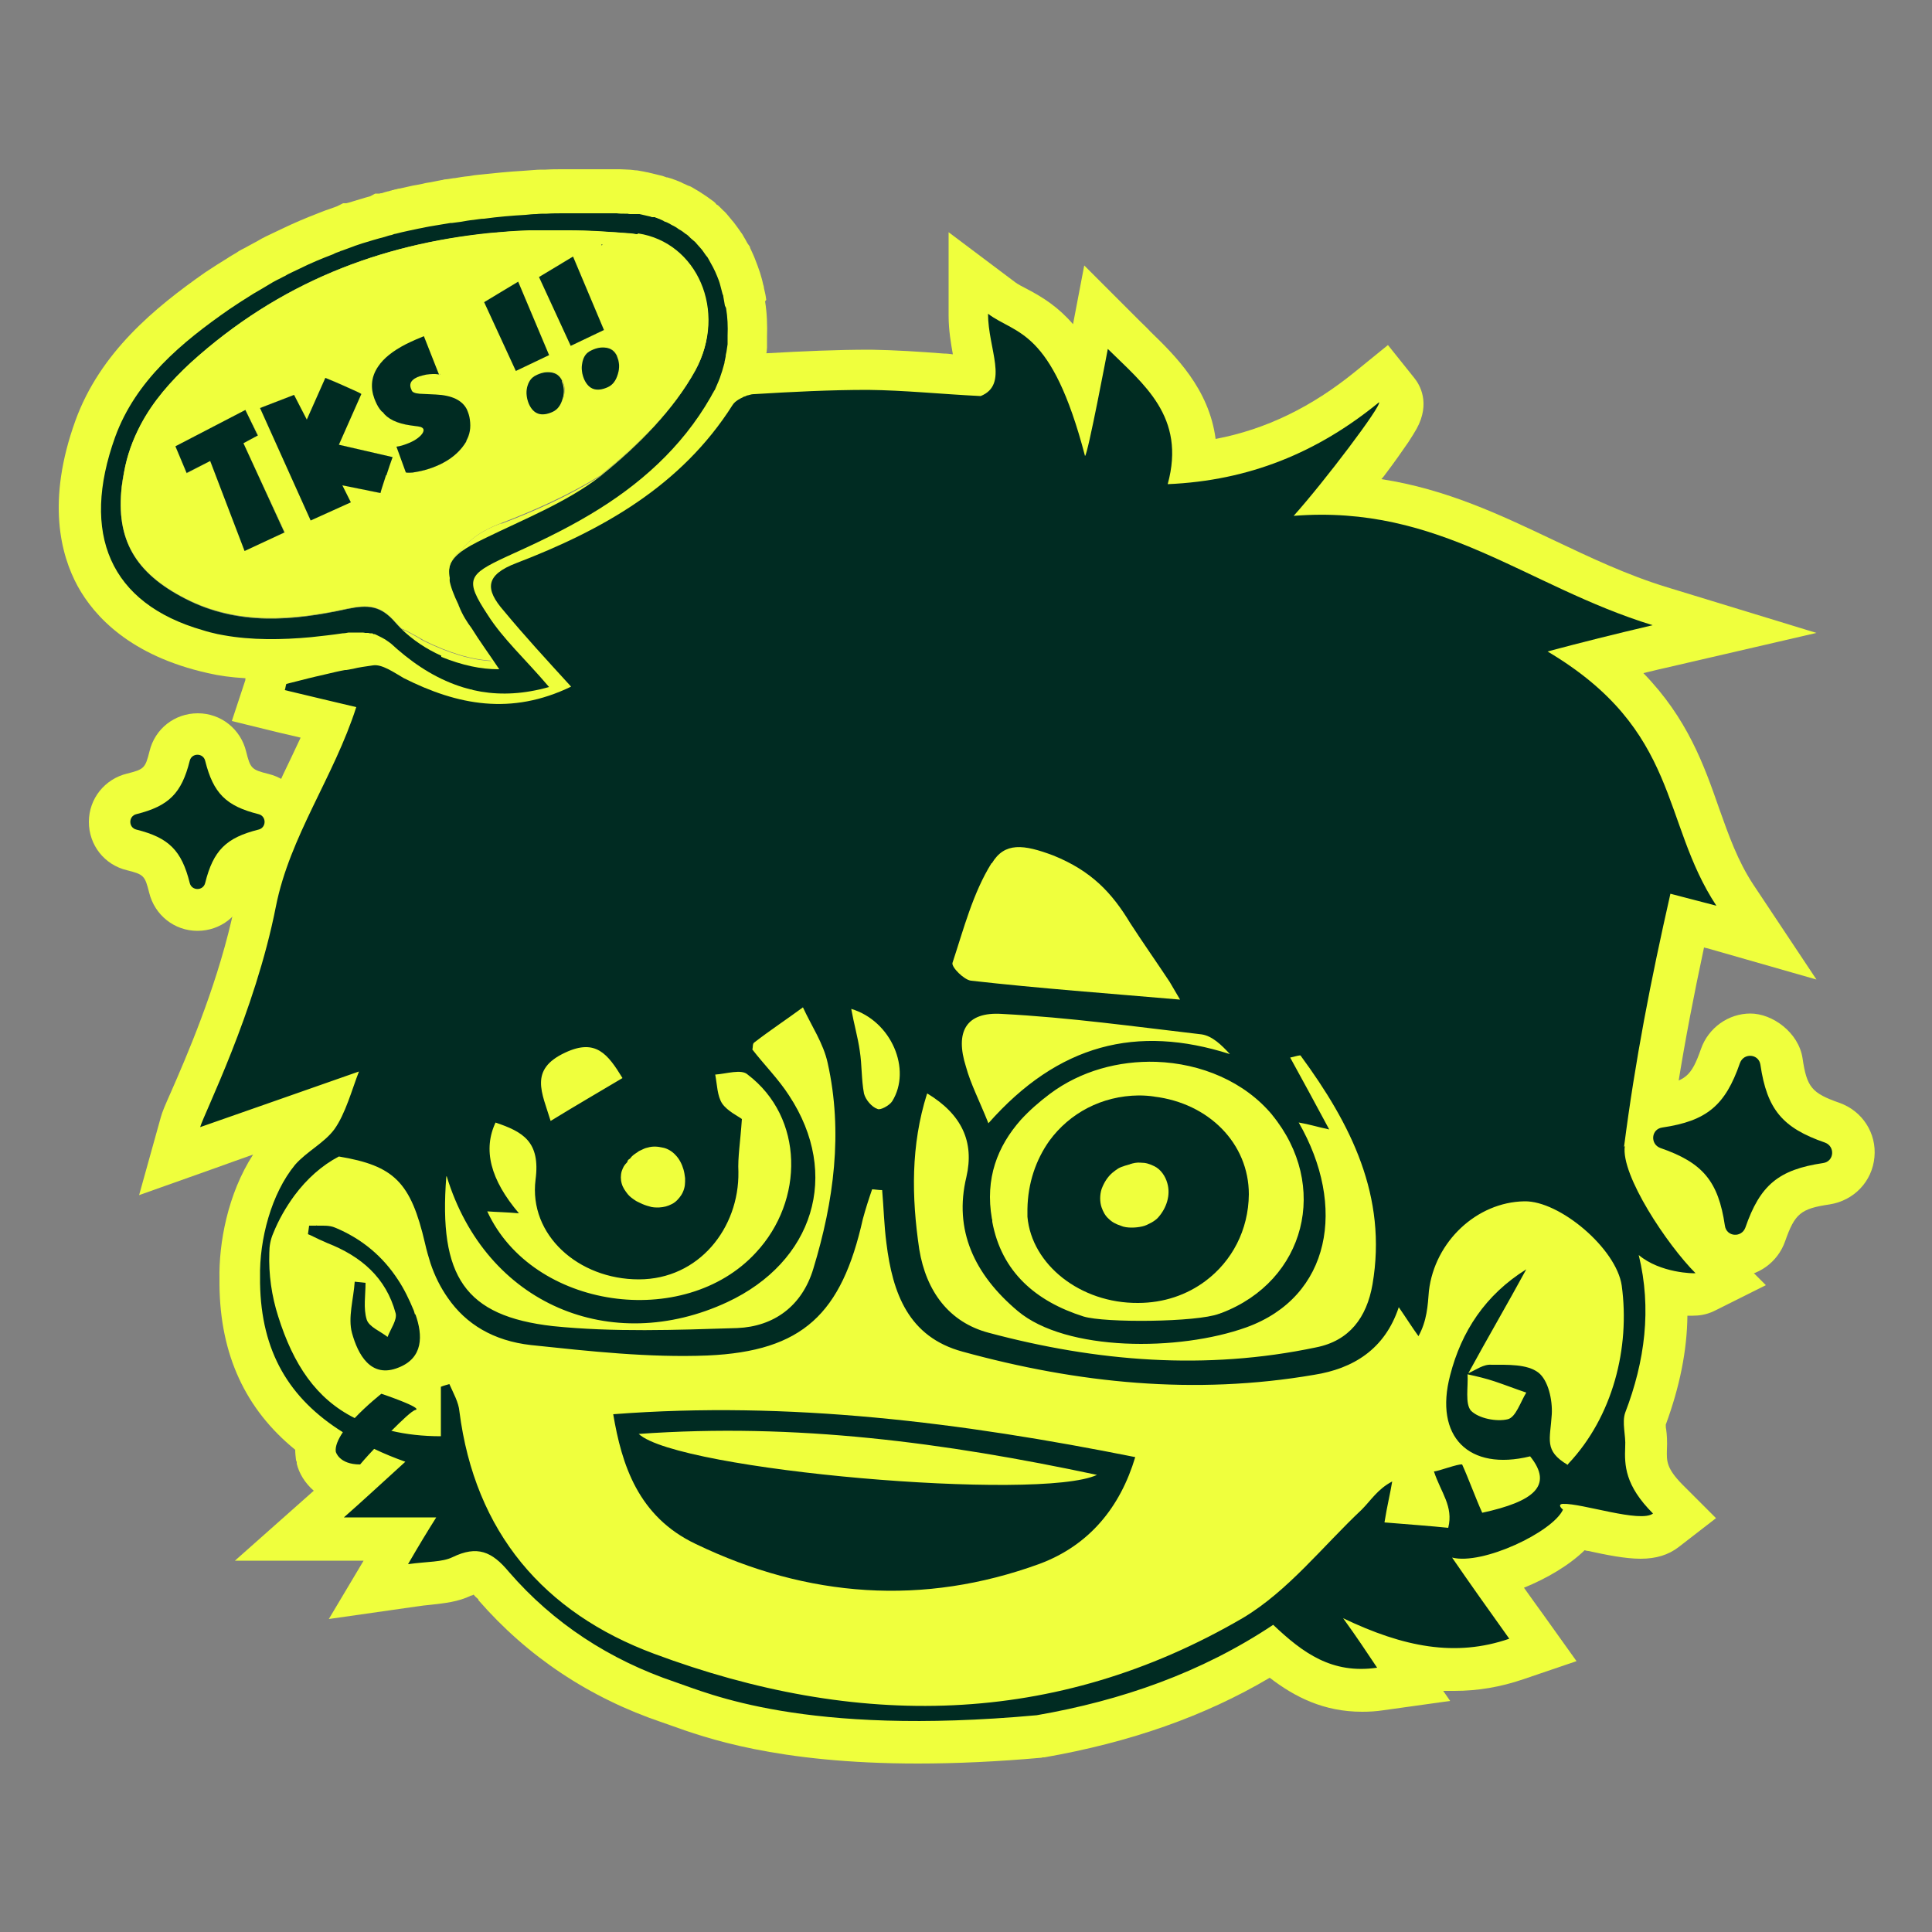 <?xml version="1.0" encoding="UTF-8"?>
<svg id="Layer_1" data-name="Layer 1" xmlns="http://www.w3.org/2000/svg" version="1.1" viewBox="0 0 500 500">
  <rect x="0" y="0" width="500" height="500" fill="#808080" stroke="none"/>
  <defs>
    <style>
      .cls-1 {
        fill: #002b22;
      }

      .cls-1, .cls-2 {
        stroke-width: 0px;
      }

      .cls-2 {
        fill: #efff3d;
      }
    </style>
  </defs>
  <path class="cls-2" d="M431.2,297.6c0,0,0,.2,0,.3.5,4.2,8.5,17.4,15.2,24.1l7.5,7.5,3.1,3.1-13.4,6.7c-2.1,1-4,1.2-5.5,1.2s-.7,0-1.4,0c-.1,9.1-2,18.4-5.6,28.2,0,.4,0,.8.1,1.2.2,1.4.3,3.2.2,5.2-.1,3.1-.1,4.9,4,9.1l8.7,8.7-9.7,7.5c-2.6,2-5.8,3-9.8,3s-8.9-1-13.5-2c-.3,0-.7-.1-1-.2-4,3.9-9.8,7.3-15.7,9.7.9,1.3,5.1,7.1,5.1,7.1l8.5,11.9-13.8,4.7c-5.9,2-11.7,3-17.8,3s-2,0-2.9,0l1.8,2.6-17.2,2.4c-1.9.3-3.8.4-5.6.4-9.9,0-17.4-3.8-23.9-8.8-16.9,10-36.1,16.7-58.3,20.6h-.4c0,0-.4.1-.4.1-11.2,1-22,1.5-32,1.5h0c-36.5,0-55.1-6.7-64-9.9-.8-.3-1.4-.5-2-.7-19-6.4-35-17.1-47.7-31.7v-.2c-.6-.5-1-.9-1.2-1.2-.1,0-.3.1-.4.2h-.2c-3.5,1.7-7,2-10.4,2.4-1.3.1-2.7.3-4.1.5l-22.4,3.2,9-15.1h-33.3l20.4-18.1c-2.3-2-3.8-4.5-4.4-7v-.5c-.1,0-.2-.5-.2-.5-.1-.9-.2-1.7-.2-2.6-12.9-10.5-19.4-24.6-19.6-42.6v-1.5c-.2-9.3,2.1-22.1,8.7-32.3-3.2,1.1-6.4,2.3-9.8,3.5l-19.7,7,5.6-20.1c.4-1.5,1.1-3.1,2.7-6.7,3.8-8.7,11.3-25.9,15.6-44.3.4-1.8.8-3.6,1.2-5.4,1.2-6.2,3.2-12,5.5-17.6.5-1.3,1.1-2.6,1.6-3.8,1.5-3.4,3.1-6.6,4.6-9.9.1-.3.3-.6.4-.9,1.6-3.3,3.1-6.5,4.6-9.7-2.2-.5-4.3-1-6.4-1.5l-11.4-2.8,3.5-10.6c0-.1,0-.2,0-.3,0-.5.2-1.1.5-1.8l1.9-5.7,5.8-1.4c1.1-.3,2.2-.6,3.4-.8,1.4-.4,2.8-.7,4.2-1,.4-.1.9-.2,1.3-.3,0,0,.2,0,.2,0,.4,0,.8-.2,1.2-.3,1.8-.4,3.6-.8,5.2-1.2.2,0,.4,0,.6-.1l1.6-.3c.9-.2,1.8-.3,2.6-.5,1.1-.2,2.1-.4,3.1-.5.7-.1,1.4-.1,2.1-.1,2.5,0,4.8.6,6.8,1.5,1.9.8,3.5,1.8,5,2.6.3.2.6.3.8.5,6.7,3.3,12.4,5,17.8,5.3-1.8-2-3.5-4.1-5.2-6.1-1.8-2.1-6.8-7.9-5.8-15.3,0-.6.2-1.1.3-1.7.5-2.1,1.5-3.9,2.7-5.5,3.3-4.4,8.5-6.3,10.5-7.1,8.3-3.2,17.1-7.1,25.4-12.2,9.6-6,18.5-13.7,25.3-24.4l.2-.3.2-.2c.3-.4.6-.9,1.1-1.4.4-.4.8-.8,1.2-1.2h.1c1.1-1,2.3-1.8,3.7-2.5,0,0,0,0,.1,0,.2,0,.4-.2.6-.3.6-.3,1.2-.5,1.6-.6h.2c.4-.2.9-.4,1.5-.5l1.4-.4h.2c.7-.1,1.4-.2,2.1-.3h.2c1.2,0,2.5-.2,3.7-.2,8.7-.5,17.6-.9,26.3-.9h.2c6.3.1,12.4.5,18.9,1,.8,0,1.6.1,2.3.2-.5-2.8-1.1-6.3-1.1-9.9v-21.7l17.3,13c.7.5,1.8,1.1,3,1.7,4.2,2.2,8.1,4.7,11.9,9.1l2.9-15.2,14.5,14.5c.9.9,1.8,1.7,2.6,2.6,6.4,6.2,15.2,14.8,16.9,27.8,13.1-2.5,24.9-8.3,36.1-17.4l8.5-6.9,6.8,8.5c1.4,1.7,4.3,6.5.6,13.2-.5.9-1.2,2-2.1,3.4-1.5,2.2-3.6,5.2-6.1,8.5-.3.4-.6.8-.9,1.1,16.9,2.6,30.9,9.3,44.6,15.8,9.3,4.4,18.9,9,29.4,12.2l38.6,11.8-39.3,9.1c-1.9.4-3.7.9-5.5,1.3,11.4,11.7,15.7,23.8,19.6,35,2.5,7,4.8,13.6,8.9,19.8l16.3,24.5-28.3-8.1c-.2,0-.5-.1-.8-.2-2.7,12.6-4.9,24.1-6.7,35.3-.6,3.9-1.2,7.7-1.8,11.6-.3,2.1-.6,4.1-.8,6.2Z"/>
  <polygon class="cls-2" points="73.6 137.8 63.3 142.6 54.4 119.3 48.3 122.4 45.4 115.5 63.5 106.1 66.7 112.7 63 114.7 73.6 137.8"/>
  <path class="cls-2" d="M80.4,134.7l-13.1-29.1,8.8-3.4,3.3,6.4,4.8-10.8c2,.8,3.6,1.5,4.7,2,3.2,1.4,4.7,2.1,4.6,2.2l-5.8,13.1,13.9,3.2c-.5,1.3-1,2.9-1.6,4.7-1,3.1-1.5,4.6-1.4,4.6l-9.9-2,2.2,4.4-10.4,4.7Z"/>
  <path class="cls-2" d="M113.9,97v-.3c0,0,.1.2,0,.3Z"/>
  <path class="cls-2" d="M97,103c-1.1-3-.8-5.8,1-8.4,1.4-2.1,3.8-4,7.1-5.7,1.6-.8,3.2-1.5,4.7-2.1l3.9,9.9c-.2,0-.5-.1-1-.1-.9,0-1.9,0-3,.3-3,.7-4,2-3.1,3.8.1.6.9.9,2.1,1l4.2.2c4.2.2,6.8,1.5,8,3.8.4.9.7,1.8.8,2.7.3,2.1,0,3.9-1,5.6-1.9,3.4-5.2,5.8-9.7,7.3-1.5.5-3,.8-4.4,1-1.2.1-1.8,0-1.7-.1l-2.4-6.6c.9-.1,1.8-.4,2.6-.7,1.9-.7,3.3-1.6,4.1-2.7.5-.8.4-1.3-.2-1.6-.3-.2-1.3-.3-2.8-.5-3.6-.5-6-1.7-7.3-3.5,0,0,0,0-.2-.1l-.5-.6c-.6-.8-1-1.7-1.4-2.7Z"/>
  <polygon class="cls-2" points="133.5 96 125.3 78.2 134.1 72.9 142.1 91.9 133.5 96"/>
  <path class="cls-2" d="M145.5,98.6c.6,1.3.7,2.8.2,4.5-.5,1.7-1.4,2.8-2.6,3.4-2.9,1.3-4.9.7-6.1-2-.6-1.4-.8-2.8-.5-4.3.3-1.6,1.1-2.6,2.4-3.2,1.4-.7,2.7-.9,3.9-.7,1.3.2,2.3,1,2.8,2.2Z"/>
  <path class="cls-2" d="M155.7,63.5v-.3s0,0,.2.1c0,0-.1.2-.2.2Z"/>
  <polygon class="cls-2" points="147.6 89.5 139.5 71.7 148.3 66.4 156.3 85.4 147.6 89.5"/>
  <path class="cls-2" d="M156.9,89.9c1.3.2,2.3,1,2.8,2.2.6,1.3.7,2.8.2,4.5-.5,1.7-1.4,2.8-2.6,3.4-2.9,1.3-4.9.7-6.1-2-.6-1.4-.8-2.8-.5-4.3.3-1.6,1.1-2.6,2.3-3.2,1.4-.7,2.7-.9,3.9-.7Z"/>
  <path class="cls-2" d="M198.3,77.6c-.1-.9-.3-1.9-.6-3.1,0-.3-.1-.6-.2-.9h0c-.2-1-.5-2-.8-3-.4-1.2-.8-2.3-1.2-3.3-.4-1.1-.9-2.1-1.4-3.2v-.2c0,0-.7-1-.7-1-.3-.6-.6-1.1-.9-1.6-.2-.4-.5-.9-.9-1.4-.3-.4-.6-.9-1-1.4-.4-.5-.7-1-1.1-1.4-.3-.4-.6-.7-.9-1.1h0c-.5-.6-.9-1.1-1.5-1.6-.3-.3-.6-.6-.9-.9-.2-.2-.4-.4-.6-.5h-.1c0-.1-.4-.4-.4-.5-.3-.3-.6-.5-.9-.7-.8-.6-1.5-1.1-2.3-1.6,0,0-.3-.2-.3-.2-.7-.5-1.5-.9-2.3-1.4-.3-.2-.7-.4-1-.5,0,0-.2,0-.3-.1-.6-.3-1.2-.5-1.7-.8-.9-.4-1.7-.7-2.6-1-.3-.1-.7-.2-1-.3,0,0-.1,0-.2,0-.5-.2-1.1-.4-1.6-.5-1.1-.3-2.2-.5-3.3-.8,0,0-.7-.1-1-.2-.6-.1-1.2-.2-1.7-.3-.7,0-1.5-.2-2.3-.2-.7,0-1.4-.1-2.1-.1-.4,0-.7,0-.9,0-2.1,0-4.3,0-6.5,0s-1.9,0-2.8,0c-1.2,0-2.5,0-3.8,0-.3,0-.6,0-1,0-1.3,0-2.8,0-4.3.1h0c-1,0-2,0-3,.1l-2.7.2c-3.7.2-7.5.6-11.4,1-1,.1-1.9.2-2.9.4-1.2.1-2.3.3-3.5.5h-.2c-.7.1-1.3.2-2,.3-.4,0-.8.1-1.1.2h-.1c-1,.2-2.1.4-3.1.6-.7.1-1.3.2-2,.4-.7.1-1.4.3-2.2.4-1.2.3-2.4.5-3.6.8-.3,0-.6.1-.9.2-.3,0-.5.1-.8.2h-.2c0,0-.2.1-.2.1-.2,0-.4.1-.7.2-.3,0-.7.2-.9.2l-.9.3c-.2,0-.4,0-.6.1h-1.1l-1.3.7c-1.9.5-3.7,1.1-5.4,1.6,0,0-.7.2-.8.2h-.8l-1.6.8c-.8.3-1.7.6-2.5.9-.1,0-.6.2-.6.2-.6.2-1.2.5-1.8.7-3.1,1.2-6.2,2.5-9.3,4-.7.3-1.4.7-2.1,1-.7.3-1.4.7-2.1,1-.6.3-1.4.7-2.2,1.2-.8.4-1.6.9-2.4,1.3-.5.3-1.1.6-1.7.9-.4.2-.9.5-1.3.8-.8.5-1.6.9-2.3,1.4-1.8,1.1-3.7,2.3-5.8,3.7h0c-13,9.1-27.2,20.7-33.6,38.4-7.5,20.8-3.8,34.7.6,42.8,4.3,7.8,13.6,18,33.7,22.5h0c3,.7,6.1,1.1,9.4,1.3,2.1.1,4.3.2,6.5.2,3.9,0,8-.2,12.7-.7,0,0,0,0,0,0,2.3-.2,4.8-.5,7.4-.9h0c.2,0,.4,0,.7-.1h.7c.1,0,.2,0,.2,0h.5s.1,0,.1,0h.1s.2,0,.2,0h.5c0,.1,0,.2,0,.2l.5.3.3.2c0,0,.2.2.5.4h.1c0,.1.2.3.2.3,0,0,0,0,.3.3l.2.2.2.2c10.9,9.4,22.2,14,34.7,14h0c4.7,0,9.7-.7,14.6-2.1l16.4-4.5-11-12.9c-2.4-2.8-4.7-5.3-6.7-7.5-3.1-3.4-5.9-6.4-8-9.4,7.4-3.3,15.1-6.9,22.6-11.4,15.7-9.3,27.1-20.5,34.9-34.2.3-.5.6-1.1,1-1.8.1-.2.2-.5.4-.7v-.2c.3-.5.6-1.1,1-1.9.2-.5.4-.9.6-1.4,0,0,0,0,0,0,0-.2.2-.5.3-.7l.7-1.8v-.2c0-.2.1-.3.2-.5.3-.9.5-1.7.7-2.8.2-.7.3-1.4.4-2h0c0-.5.2-1,.3-1.7,0-.4.1-.9.2-1.3,0-.4.1-.7.1-1.1v-.6c0,0,0-.1,0-.1,0-.3,0-.5,0-.8,0-.5,0-.9,0-1.2h0c.1-3.1,0-6.3-.5-9.3ZM31.5,126.1h0c.1-1.2.3-2.5.6-3.8.8-4.5,2.3-8.5,4.3-12.3,3.3-6.1,7.8-11.3,13-16.1,22.8-20.8,49-30.7,77.2-33.5,3.4-.4,6.9-.6,10.4-.7.7,0,1.4,0,2,0,2.8,0,5.6-.1,8.4,0,2.4,0,4.8,0,7.2.2h0c2.9.1,5.9.3,8.8.6.5,0,1,.1,1.6.2,15.3,2.3,23.2,20.1,14.9,35.3h0c-5.7,10.2-14.8,19.4-24.1,26.9-.2.2-.4.3-.6.5-8.3,5.2-17,9-25.4,12.2-2.1.8-7.2,2.7-10.5,7.1-2.6,2-3.6,4-3,7.2-1,7.4,4,13.2,5.8,15.3,1.7,2.1,3.4,4.1,5.2,6.1-5.4-.3-11.1-2-17.8-5.3-.3-.2-.6-.3-.8-.5-1.4-.8-3.1-1.8-5-2.6-.5-.5-1-1-1.5-1.6-3.8-4.4-7.1-4.6-12.4-3.5-14.1,3.1-28.3,4.4-41.9-2.6-13.1-6.7-18-15.4-16.5-28.9Z"/>
  <path class="cls-2" d="M51.1,240.9c-6,0-11.1-4.1-12.5-9.9-1.1-4.4-1.4-4.7-5.8-5.8-5.8-1.4-9.8-6.5-9.8-12.5s4.1-11.1,9.9-12.5c4.4-1.1,4.7-1.4,5.8-5.8,1.4-5.8,6.5-9.8,12.5-9.8s11.1,4.1,12.5,9.9c1.1,4.4,1.4,4.7,5.8,5.8,5.8,1.4,9.8,6.5,9.8,12.5s-4.1,11.1-9.9,12.5c-4.4,1.1-4.7,1.4-5.8,5.8-1.4,5.8-6.5,9.8-12.5,9.8h0Z"/>
  <path class="cls-2" d="M449.1,330.4c-6.8,0-12.5-4.9-13.4-11.6-1.1-7.5-2.4-9-9.5-11.5-6-2.1-9.7-7.9-9.1-14.1.6-6.3,5.3-11.2,11.6-12.2,7.5-1.1,9-2.4,11.5-9.5,1.9-5.5,7.1-9.2,12.8-9.2s12.5,4.9,13.5,11.6c1.1,7.5,2.4,9,9.5,11.5,6,2.1,9.7,7.9,9.1,14.1-.6,6.3-5.3,11.2-11.6,12.2-7.5,1.1-9,2.4-11.5,9.5-1.9,5.5-7.1,9.2-12.8,9.2h0Z"/>
  <path class="cls-2" d="M49.1,228.5c-2.1-8.4-5.4-11.7-13.8-13.8-2.1-.5-2.1-3.5,0-4,8.4-2.1,11.7-5.4,13.8-13.8.5-2.1,3.5-2.1,4,0,2.1,8.4,5.4,11.7,13.8,13.8,2.1.5,2.1,3.5,0,4-8.4,2.1-11.7,5.4-13.8,13.8-.5,2.1-3.5,2.1-4,0Z"/>
  <polygon class="cls-2" points="63 114.7 73.6 137.8 63.3 142.6 54.4 119.3 48.3 122.4 45.4 115.5 63.5 106.1 66.7 112.7 63 114.7"/>
  <path class="cls-2" d="M87.6,115.1l13.9,3.2c-.5,1.3-1,2.9-1.6,4.7-1,3.1-1.5,4.6-1.4,4.6l-9.9-2,2.2,4.4-10.4,4.7-13.1-29.1,8.8-3.4,3.3,6.4,4.8-10.8c2,.8,3.6,1.5,4.7,2,3.2,1.4,4.7,2.1,4.6,2.2l-5.8,13.1Z"/>
  <path class="cls-2" d="M113.9,97v-.3c0,0,.1.2,0,.3Z"/>
  <path class="cls-2" d="M121.7,108.4c.3,2.1,0,3.9-1,5.6-1.9,3.4-5.2,5.8-9.7,7.3-1.5.5-3,.8-4.4,1-1.2.1-1.8,0-1.7-.1l-2.4-6.6c.9-.1,1.8-.4,2.6-.7,1.9-.7,3.3-1.6,4.1-2.7.5-.8.4-1.3-.2-1.6-.3-.2-1.3-.3-2.8-.5-3.6-.5-6-1.7-7.3-3.5,0,0,0,0-.2-.1l-.5-.6c-.6-.8-1-1.7-1.4-2.7-1.1-3-.8-5.8,1-8.4,1.4-2.1,3.8-4,7.1-5.7,1.6-.8,3.2-1.5,4.7-2.1l3.9,9.9c-.2,0-.5-.1-1-.1-.9,0-1.9,0-3,.3-3,.7-4,2-3.1,3.8.1.6.9.9,2.1,1l4.2.2c4.2.2,6.8,1.5,8,3.8.4.9.7,1.8.8,2.7Z"/>
  <polygon class="cls-2" points="142.1 91.9 133.5 96 125.3 78.2 134.1 72.9 142.1 91.9"/>
  <path class="cls-2" d="M145.5,98.6c.6,1.3.7,2.8.2,4.5-.5,1.7-1.4,2.8-2.6,3.4-2.9,1.3-4.9.7-6.1-2-.6-1.4-.8-2.8-.5-4.3.3-1.6,1.1-2.6,2.4-3.2,1.4-.7,2.7-.9,3.9-.7,1.3.2,2.3,1,2.8,2.2Z"/>
  <path class="cls-2" d="M155.7,63.5v-.3s0,0,.2.1c0,0-.1.2-.2.2Z"/>
  <polygon class="cls-2" points="156.3 85.4 147.6 89.5 139.5 71.7 148.3 66.4 156.3 85.4"/>
  <path class="cls-2" d="M157.3,100.1c-2.9,1.3-4.9.7-6.1-2-.6-1.4-.8-2.8-.5-4.3.3-1.6,1.1-2.6,2.3-3.2,1.4-.7,2.7-.9,3.9-.7,1.3.2,2.3,1,2.8,2.2.6,1.3.7,2.8.2,4.5-.5,1.7-1.4,2.8-2.6,3.4Z"/>
  <path class="cls-2" d="M187.5,79.1c-.1-.8-.3-1.6-.4-2.3,0-.3-.1-.5-.2-.7-.2-.8-.4-1.5-.6-2.3-.2-.8-.5-1.6-.8-2.3-.3-.8-.7-1.6-1.1-2.4-.2-.3-.3-.6-.5-.9-.2-.4-.4-.7-.6-1.1-.2-.3-.4-.7-.7-1-.2-.3-.5-.7-.7-1-.2-.3-.5-.7-.8-1-.3-.3-.5-.6-.8-.9-.3-.3-.6-.7-1-1-.2-.2-.5-.4-.7-.6-.2-.2-.4-.4-.6-.6,0,0,0,0,0,0-.2-.2-.5-.4-.7-.5-.5-.4-1-.8-1.6-1.1,0,0-.2-.1-.3-.2-.5-.4-1.1-.7-1.7-1-.2-.1-.5-.3-.7-.4,0,0-.1,0-.2-.1-.2,0-.4-.2-.6-.3-.2,0-.4-.2-.6-.3-.4-.2-.7-.3-1.1-.4-.2,0-.3-.1-.5-.2,0,0,0,0,0,0-.2,0-.4-.1-.5-.2,0,0-.1,0-.2,0-.1,0-.2,0-.3-.1,0,0-.1,0-.2,0-.2,0-.5-.2-.7-.2-.4-.1-.8-.2-1.3-.3-.4-.1-.8-.2-1.3-.3-.2,0-.4,0-.6,0-.1,0-.3,0-.4,0-.2,0-.3,0-.5,0,0,0,0,0-.1,0-.2,0-.4,0-.6,0-.3,0-.5,0-.8,0,0,0,0,0,0,0-.3,0-.5,0-.8,0-.2,0-.5,0-.7,0-.1,0-.2,0-.4,0-.3,0-.6,0-.9,0h0c0,0-.2,0-.2,0-2.1,0-4.3,0-6.4,0s-1.8,0-2.7,0h0c-1.2,0-2.5,0-3.7,0-.3,0-.5,0-.7,0-1.5,0-2.9,0-4.4.1h0c-.9,0-1.8,0-2.7.1-.9,0-1.8.1-2.7.2-3.6.2-7.2.5-10.8,1-.9,0-1.8.2-2.7.3-1.1.1-2.2.3-3.3.5-.7.1-1.5.2-2.3.4-.3,0-.6,0-1,.1-1,.2-2,.4-3,.5-.6.1-1.2.2-1.8.4-.7.1-1.4.3-2,.4-1.2.2-2.3.5-3.4.7-.6.1-1.2.3-1.8.4-.5.1-1.1.3-1.6.4-.3,0-.7.2-1,.3-.6.1-1.2.3-1.8.5,0,0,0,0,0,0-2,.5-3.9,1.1-5.9,1.8-.8.3-1.6.5-2.3.8,0,0,0,0,0,0-1,.3-2,.7-3,1.1-.2,0-.3.1-.5.2-.6.2-1.2.4-1.7.7-2.9,1.1-5.8,2.3-8.6,3.7-.6.3-1.3.6-1.9.9-.6.3-1.3.6-1.9.9-.7.3-1.3.7-2,1-.8.4-1.5.8-2.3,1.3-.5.3-1,.6-1.5.9-.4.2-.8.5-1.2.7-.7.4-1.4.8-2.1,1.2-1.8,1.1-3.6,2.3-5.4,3.5-12.4,8.6-24.3,18.5-29.6,33.1h0c-9.1,25.1-1.4,43.2,22.8,50,1.2.4,2.5.7,3.8,1,.5.1,1,.2,1.6.3,7.3,1.3,15.2,1.2,22.8.4,2.6-.2,5.3-.6,7.8-.9.5,0,1-.1,1.5-.2.2,0,.4,0,.5,0,.4,0,.8,0,1.2,0s.6,0,.9,0c.2,0,.5,0,.7,0,.3,0,.7,0,1,.1h0c.2,0,.4,0,.7.1.2,0,.4,0,.6.1.1,0,.2,0,.4,0,.1,0,.3,0,.5.1,0,0,0,0,0,0,0,0,0,0,.1,0,.3,0,.5.2.8.3,0,0,0,0,0,0,.4.2.8.4,1.2.6.3.2.6.3.9.5,0,0,0,0,0,0,.3.2.6.4,1,.7.4.3.7.5,1.1.9.3.3.7.6,1,.9,5.3,4.6,11,8.1,17.2,9.9.6.2,1.2.3,1.8.5.3,0,.5.1.8.2.7.1,1.3.3,2,.4,5.4.8,11.2.5,17.5-1.2-6.2-7.3-11.9-12.4-15.9-18.6-6-9.1-5.1-10.4,4.7-15,7.3-3.3,14.8-6.8,21.8-11,12.6-7.5,23.6-17.2,31.1-30.3.3-.5.5-.9.8-1.4,0-.2.2-.3.3-.5.2-.5.4-.9.6-1.4.2-.5.5-1.1.7-1.7,0,0,0,0,0,0,.2-.6.4-1.2.6-1.8.2-.7.4-1.4.6-2.1,0,0,0,0,0,0,.1-.5.2-1,.3-1.5,0-.4.1-.8.2-1.2.1-.7.2-1.3.3-2h0c0-.4,0-.8,0-1.2,0-.3,0-.7,0-1,.1-2.4,0-4.8-.4-7.2ZM129.8,135.4c-2.1.8-7.2,2.7-10.5,7.1-2.6,2-3.6,4-3,7.2-1,7.4,4,13.2,5.8,15.3,1.7,2.1,3.4,4.1,5.2,6.1-5.4-.3-11.1-2-17.8-5.3-.3-.2-.6-.3-.8-.5-1.4-.8-3.1-1.8-5-2.6-.5-.5-1-1-1.5-1.6-3.8-4.4-7.1-4.6-12.4-3.5-14.1,3.1-28.3,4.4-41.9-2.6-13.1-6.7-18-15.4-16.5-28.9h0c.1-1.2.3-2.5.6-3.8.8-4.5,2.3-8.5,4.3-12.3,3.3-6.1,7.8-11.3,13-16.1,22.8-20.8,49-30.7,77.2-33.5,3.4-.4,6.9-.6,10.4-.7.7,0,1.4,0,2,0,2.8,0,5.6-.1,8.4,0,2.4,0,4.8,0,7.2.2h0c2.9.1,5.9.3,8.8.6.5,0,1,.1,1.6.2,15.3,2.3,23.2,20.1,14.9,35.3h0c-5.7,10.2-14.8,19.4-24.1,26.9-.2.2-.4.3-.6.5-8.3,5.2-17,9-25.4,12.2Z"/>
  <path class="cls-2" d="M438.6,329.7c-.4.2-9.1,0-14.7-4.7,3.5,13.9,1.6,27.4-3.5,40.8-.9,2.6.2,5.8,0,8.8-.2,4.8-.1,10,7.2,17.3-3.3,2.6-18.3-2.6-23.3-2.5-.7,0-1.3.4,0,1.5-2.7,5.8-20.8,14.4-28.7,12.4,4.6,6.8,9.3,13.3,14.8,21-13.9,4.8-27.2,2.2-43-5.3,3.7,5.1,5.7,8.2,8.8,12.8-11.7,1.6-19.2-3.8-26.9-11.1-18.6,12.4-39.3,19.6-61.2,23.4-60.3,5.5-85-5.7-93.6-8.6-16.8-5.7-31.4-15.2-43-28.5-4.4-5.3-8.2-6.9-14.6-3.8-2.7,1.3-6.4,1.1-11.5,1.8,2.9-4.9,4.9-8.2,7.3-12.1h-23.9c4.9-4.4,9.5-8.6,15.9-14.4-2.8-1-5.5-2.2-8-3.3-2.1,2.2-3.6,4-3.6,4-5.5,0-6.3-3.3-6.3-3.3-.2-1.4.6-3.2,1.8-5-14.1-8.8-21.3-20.9-21.5-38.6v-1.5c-.2-9.9,2.9-21.8,9.1-29.2,2.9-3.5,7.5-5.7,10.1-9.1,2.9-4,4.6-10.4,6.4-15-15,5.3-27.2,9.5-41.1,14.4.9-3.3,14.2-29.6,19.6-57.1,3.6-18.2,14.9-33.5,20.8-51.6-4.8-1.1-11.7-2.7-18.5-4.4.2-.5.2-1.1.4-1.6,2.5-.6,5.1-1.3,7.6-1.9.9-.2,1.7-.4,2.6-.6,1.7-.4,3.3-.8,5-1.1.1,0,.2,0,.3,0l1.7-.3c.8-.2,1.6-.3,2.5-.5.9-.2,1.8-.3,2.7-.4,2.4-.4,5.5,1.8,8,3.3,13.9,6.9,27.8,9.7,43.3,2.2-6.4-6.9-12.1-13.2-17.4-19.6-4.9-5.7-4.9-9.3,3.3-12.4,22.1-8.6,42.6-19.9,55.9-40.9,0-.1.2-.3.3-.4.1-.1.2-.3.4-.4.5-.4,1.1-.8,1.8-1.1.2-.1.5-.2.7-.3.3,0,.5-.2.8-.3h0c.5-.2,1.1-.3,1.6-.3,9.9-.5,19.7-1.1,29.4-1.1,9.5.2,19,1.1,29.2,1.6,7.4-3,1.9-12.2,1.9-21.3,7.3,5.5,16.5,3.7,25.1,36.8.7-.2,5.9-27.7,5.9-27.7,9.1,9.1,20.2,17.5,15.5,35,21-.9,38.7-8.2,54.7-21.2.7.9-14.3,20.7-22.1,29.4,37.9-3,60,18.3,92.9,28.3-10.2,2.4-18.3,4.4-27.2,6.8,34.4,20.4,29.2,44,43.7,65.8-2.6-.7-6.2-1.6-11.9-3.1-5.1,22.5-9.1,43-12,65.5-1.1,7.5,11,25.6,18.3,32.9h0Z"/>
  <path class="cls-2" d="M471.8,301c-11.5,1.7-16.3,5.7-20.1,16.7-1,2.7-4.9,2.4-5.3-.5-1.7-11.5-5.7-16.3-16.7-20.1-2.7-1-2.4-4.9.5-5.3,11.5-1.7,16.3-5.7,20.1-16.7,1-2.7,4.9-2.4,5.3.5,1.7,11.5,5.7,16.3,16.7,20.1,2.7,1,2.4,4.9-.5,5.3Z"/>
  <path class="cls-1" d="M420.3,296.8c2.9-22.5,6.9-43,12-65.5,5.7,1.5,9.3,2.4,11.9,3.1-14.4-21.8-9.3-45.4-43.7-65.8,9-2.4,17-4.4,27.2-6.8-32.9-10.1-54.9-31.3-92.9-28.3,7.9-8.8,22.8-28.5,22.1-29.4-15.9,13-33.6,20.3-54.7,21.2,4.8-17.5-6.3-25.9-15.5-35,0,0-5.2,27.5-5.9,27.7-8.7-33.2-17.8-31.3-25.1-36.8,0,9.1,5.5,18.3-1.9,21.3-10.2-.5-19.7-1.5-29.2-1.6-9.7,0-19.6.5-29.4,1.1-.5,0-1,.1-1.6.3h0c-.3,0-.5.2-.8.3-.3,0-.5.2-.7.3-.7.3-1.3.7-1.8,1.1-.1.1-.3.3-.4.4-.1.1-.2.3-.3.4-13.3,21-33.8,32.4-55.9,40.9-8.2,3.1-8.2,6.8-3.3,12.4,5.3,6.4,11,12.6,17.4,19.6-15.5,7.5-29.4,4.8-43.3-2.2-2.6-1.5-5.7-3.7-8-3.3-.9.1-1.8.3-2.7.4-.8.1-1.6.3-2.5.5l-1.7.3c-.1,0-.2,0-.3,0-1.7.3-3.3.7-5,1.1-.9.2-1.8.4-2.6.6-2.6.6-5.1,1.3-7.6,1.9-.2.5-.2,1.1-.4,1.6,6.8,1.6,13.7,3.3,18.5,4.4-5.8,18.1-17.2,33.4-20.8,51.6-5.4,27.5-18.7,53.8-19.6,57.1,13.9-4.9,26.1-9.1,41.1-14.4-1.8,4.6-3.5,11-6.4,15-2.6,3.5-7.1,5.7-10.1,9.1-6.2,7.5-9.3,19.4-9.1,29.2v1.5c.3,17.6,7.4,29.8,21.5,38.6,2.5,1.6,5.2,3,8.1,4.3,2.5,1.2,5.2,2.3,8,3.3-6.4,5.8-11,10.1-15.9,14.4h23.9c-2.4,3.8-4.4,7.1-7.3,12.1,5.1-.7,8.8-.5,11.5-1.8,6.4-3.1,10.2-1.5,14.6,3.8,11.5,13.3,26.1,22.8,43,28.5,8.6,2.9,33.3,14.1,93.6,8.6,21.9-3.8,42.6-11,61.2-23.4,7.7,7.3,15.2,12.8,26.9,11.1-3.1-4.6-5.1-7.7-8.8-12.8,15.7,7.5,29.1,10.1,43,5.3-5.5-7.7-10.2-14.3-14.8-21,7.9,2,26-6.6,28.7-12.4-1.3-1.1-.7-1.5,0-1.5,4.9-.2,20,5,23.3,2.5-7.3-7.3-7.4-12.5-7.2-17.3.2-2.9-.9-6.2,0-8.8,5.1-13.3,6.9-26.9,3.5-40.8,5.6,4.7,14.3,4.8,14.7,4.7-7.3-7.3-19.4-25.4-18.3-32.9h0ZM329.2,288.5c15,18.3,8.7,43-13.1,51.3-.2,0-.4.2-.6.2-5.7,2.2-29.6,2.4-35.1.7-12.3-3.9-21.2-11.5-23.6-24.5h0c0,0,0-.1,0-.1,0-.2,0-.5-.1-.7-1.8-10.4,1.4-18.7,7.5-25.6,0,0,0,0,0,0,2.2-2.4,4.7-4.6,7.5-6.7,8-6,17.9-8.6,27.5-8.3h0c11.6.4,22.9,5.1,30.1,13.8h0ZM318.3,272.8c-24.1-7.7-44.4-2.6-62.5,17.9-2.4-6-4.6-10.2-5.8-14.6-2.9-9.1,0-14.3,9.3-13.7,17.4.9,34.5,3.3,51.7,5.3,2.7.4,5.1,2.7,7.3,5.1ZM256.7,223.4c3.3-5.5,8.2-4.9,15.9-2,9.9,4,15.2,9.7,19.9,17.5,3.3,5.1,6.9,10.2,10.2,15.2.9,1.5,1.6,2.7,2.7,4.6-18.5-1.6-36.4-2.9-54.1-4.9-1.8-.2-5.1-3.5-4.8-4.6,2.9-8.8,5.3-18.1,10.1-25.8h0ZM240,283c8.9,5.4,12.2,12.5,10.1,21.6-3.3,13.7,2,25.2,13.3,34.7,12.5,10.5,41.7,10.5,59.2,4.2,21.8-7.9,26-31.3,13.5-53,2.9.5,4.6,1.1,7.9,1.8-3.7-6.9-6.8-12.6-10.1-18.6,1.6-.4,2.7-.7,2.7-.5,13,17.7,22.5,36.4,18.6,59.2-1.5,8.6-6,14.6-14.6,16.3-28.5,6-56.8,3.7-84.8-3.8-10.1-2.7-16.1-10.6-17.9-21.6-2-13.5-2.2-26.9,2-40.2ZM230.9,285c-.7,1.1-3.1,2.4-3.8,2-1.5-.5-3.1-2.4-3.5-4-.7-3.7-.5-7.3-1.1-11.1-.5-3.5-1.5-6.9-2.2-10.8,10.4,3.1,15.7,15.7,10.6,23.9ZM162.5,300.3c0,0,.1-.2.2-.2,0,0,.2-.2.3-.2.2-.2.3-.4.5-.6.5-.5,1-.8,1.6-1.2.2-.2.5-.3.7-.4.6-.3,1.2-.6,1.8-.7,1.3-.4,2.6-.3,3.9,0,1.2.2,2.5,1,3.3,1.9,1,1,1.7,2.4,2.1,3.8.2.7.3,1.4.4,2.2,0,.3,0,.6,0,.9,0,1.2-.3,2.4-1,3.5-.6.9-1.4,1.8-2.4,2.3-1.2.6-2,.8-3.4.9-.8,0-1.7,0-2.5-.3-.8-.2-1.6-.5-2.4-.9-.4-.2-.9-.4-1.3-.7-.6-.4-1.3-.9-1.8-1.5-.7-.9-1.3-1.7-1.6-2.8-.3-1-.3-2.2,0-3.2.4-1.1.6-1.5,1.4-2.3h0ZM146.3,272.4c7.9-3.7,11,.4,14.8,6.6-6.2,3.7-12.1,7.1-18.6,11.1-2.2-7.3-5.7-13.3,3.8-17.7h0ZM128.2,290.5c7.1,2.4,11.7,4.9,10.4,14.8-1.8,14.3,11.1,25.8,26.7,25.8s26-13.3,25.8-27.8c-.2-3.8.5-7.7.9-13.7-.9-.7-3.7-2-5.1-4-1.3-2-1.3-4.9-1.8-7.5,2.9-.2,6.8-1.5,8.4,0,14.6,11.1,14.7,32.6,2.1,46.1-18.5,20.1-57.8,14.7-69.5-10.7,2.7.2,4.9.2,8.2.5-7.4-8.7-9.4-16.5-6-23.6h0ZM115.6,304.4c10.2,33.4,42.7,46.5,72.6,32.6,22.3-10.4,29.5-33,16-53.5-2.7-4.2-6.4-7.9-9.5-11.9.2-.5,0-1.5.5-1.8,4-3.1,8.4-6,12.6-9.1,2.2,4.8,5.3,9.3,6.4,14.4,4,17.9,1.6,35.8-3.7,53.2-2.9,9.7-10.2,15-19.7,15.4-15.9.5-32,1.1-47.7-.5-22.8-2.6-29.6-12.8-27.6-38.7ZM405.7,379.1c-6.2-3.7-4.5-6.5-4.1-13.1.2-3.7-.9-8.8-3.5-10.8-2.9-2.2-7.9-2-12.1-2-2-.2-4,1.3-6,2.2,4.9-9,10.1-17.9,15-26.9-10.6,6.6-16.8,16.1-19.7,27.4-4.2,15.9,4.8,24.9,20.7,21,6.1,7.6.9,11.7-12.4,14.6-1.6-3.5-3.6-9-5.2-12.5-1.1-.2-6.2,1.8-7.3,1.8,1.8,5.5,5.1,9,3.7,14.6-3.7-.4-11.6-1-16.5-1.4.7-4.4,1.5-7.5,2-10.6-3.8,2-5.5,4.9-7.9,7.3-10.1,9.5-19,21-30.7,28-48.8,28.5-100.3,28.7-152.4,9.3-28.5-10.6-46.4-31.4-50.4-62.7-.2-2.4-1.6-4.8-2.6-7.1-.7.2-1.5.4-2.2.7v12.8c-4.7,0-9-.5-12.8-1.4-3.5-.8-6.7-1.9-9.5-3.3-10-5-15.9-13.9-19.8-26.3-1.7-5.3-2.5-10.9-2.3-16.5,0-1.7.3-3.4,1-5h0c1.4-3.5,3.3-6.8,5.5-9.8,0,0,0,0,0,0,3.2-4.3,7.1-7.8,11.5-10.1,14.3,2.4,18.6,6.6,22.3,22.5.4,1.8.9,3.5,1.4,5.1,1.1,3.3,2.6,6.3,4.5,9,4.7,6.8,11.8,11.1,21.5,12.2,15.2,1.6,30.5,3.3,45.7,2.7,24.7-1.1,34.7-10.8,40.2-35.3.7-2.6,1.5-5.1,2.4-7.7.7,0,1.6.2,2.6.2.4,4.6.5,9.1,1.1,13.7,1.6,13,5.7,24.3,19.7,28.1,29.8,8.2,60.1,11.3,91,6,10.1-1.6,18.3-6.6,21.9-17.5,2,2.9,3.5,5.3,5.1,7.5,2.2-4,2.4-7.9,2.7-11.7,1.5-12.8,12.4-23,24.7-23.2,9.1-.2,23.8,12.2,25.2,21.8,2.2,16.1-2.3,33.9-13.8,46.1h0ZM379.9,355.7c2.4.5,4.8,1.1,6.9,1.8,2.7.9,5.5,2,8.2,2.9-1.5,2.4-2.7,6.4-4.8,6.9-2.9.7-7.5-.2-9.5-2.2-1.6-1.8-.7-6.2-.9-9.5h0Z"/>
  <path class="cls-1" d="M158.7,366c2.2,13,6.4,26.5,21.4,33.6,28.9,13.9,58.9,16.1,89,5.1,12.8-4.8,20.8-14.6,24.7-27.6-45-9-89.6-14.6-135.1-11.1ZM165.3,371.1c40.6-2.9,79.1,2.2,118.6,10.6-14.8,6.9-108.4-1.1-118.6-10.6Z"/>
  <path class="cls-1" d="M187.6,79.1h0c-.1-.8-.3-1.6-.4-2.3,0-.3-.1-.5-.2-.7-.2-.8-.4-1.5-.6-2.3-.2-.8-.5-1.6-.8-2.3-.3-.8-.7-1.6-1.1-2.4-.2-.3-.3-.6-.5-.9-.2-.4-.4-.7-.6-1.1-.2-.4-.4-.7-.7-1-.2-.3-.5-.7-.7-1-.2-.3-.5-.7-.8-1-.3-.3-.5-.6-.8-.9-.3-.4-.6-.7-1-1-.2-.2-.5-.4-.7-.6-.2-.2-.4-.4-.6-.6,0,0,0,0,0,0-.2-.2-.5-.4-.7-.5-.5-.4-1-.8-1.6-1.1,0,0-.2-.1-.3-.2-.5-.4-1.1-.7-1.7-1-.2-.1-.5-.3-.7-.4,0,0-.1,0-.2-.1-.2-.1-.4-.2-.7-.3-.2,0-.4-.2-.6-.3-.4-.2-.7-.3-1.1-.5-.2,0-.3-.1-.5-.2,0,0,0,0,0,0-.2,0-.4-.1-.5-.2,0,0-.1,0-.2,0,0,0-.2,0-.3,0,0,0-.1,0-.2,0,0,0,0,0,0,0-.2,0-.5-.2-.7-.2-.4-.1-.9-.2-1.3-.3-.4-.1-.8-.2-1.3-.3-.2,0-.4,0-.6,0-.1,0-.2,0-.4,0-.2,0-.4,0-.6,0,0,0,0,0-.1,0-.2,0-.4,0-.6,0-.3,0-.5,0-.8-.1,0,0,0,0,0,0-.3,0-.5,0-.8,0-.6,0-1.3,0-2-.1h0c0,0-.2,0-.2,0-2.1,0-4.3,0-6.4,0s-1.8,0-2.7,0h0c-1.2,0-2.5,0-3.7,0-.3,0-.5,0-.7,0-1.5,0-2.9,0-4.4.1h0c-.9,0-1.8,0-2.7.1-.9,0-1.8.1-2.7.2-3.6.2-7.2.5-10.8,1-.9,0-1.8.2-2.7.3-1.1.1-2.2.3-3.3.5-.7.1-1.5.2-2.3.3-.3,0-.6,0-1,.1-1,.2-2,.3-3,.5-.6.1-1.2.2-1.8.3-.7.1-1.4.3-2,.4-1.2.2-2.3.5-3.4.7-.6.1-1.2.3-1.8.4-.5.1-1.1.3-1.6.4-.3,0-.7.2-1,.3-.6.1-1.2.3-1.8.5,0,0,0,0,0,0-2,.5-3.9,1.1-5.9,1.7-.8.3-1.6.5-2.3.8,0,0,0,0,0,0-1,.4-2,.7-3,1.1-.2,0-.3.1-.5.2-.6.2-1.2.4-1.7.7-2.9,1.1-5.8,2.3-8.6,3.7-.6.3-1.3.6-1.9.9-.6.3-1.3.6-1.9,1-.7.3-1.3.7-2,1-.8.4-1.5.8-2.3,1.3-.5.3-1,.6-1.5.9-.4.2-.8.5-1.2.7-.7.4-1.4.8-2,1.2-1.8,1.1-3.6,2.3-5.4,3.5-12.4,8.6-24.3,18.5-29.6,33.1-9,25-1.4,43.1,22.7,50,1.2.4,2.5.7,3.8,1,.5.1,1,.2,1.6.3,7.2,1.3,15,1.2,22.6.5,2.8-.3,5.5-.6,8.2-1,.5,0,1-.1,1.5-.2.2,0,.4,0,.5,0,.4,0,.8,0,1.2,0s.6,0,.9,0c.2,0,.5,0,.7,0,.3,0,.7,0,1,.1h0c.2,0,.4,0,.6,0,.2,0,.4,0,.6.1.1,0,.2,0,.4,0,.2,0,.4,0,.5.2h0c0,0,.1,0,.2,0,.3,0,.5.2.8.3,0,0,0,0,0,0,.4.2.8.4,1.2.6.3.2.6.3.9.5,0,0,0,0,0,0,.3.2.6.4,1,.7.4.3.7.5,1.1.9.3.3.7.6,1,.9,5.3,4.6,10.9,8,17.1,9.9.6.2,1.2.3,1.8.5.3,0,.5.1.8.2.7.1,1.3.3,2,.4,5.4.9,11.2.6,17.6-1.2-6.2-7.3-11.9-12.4-15.9-18.7-6-9.1-5.1-10.4,4.8-15,7.3-3.3,14.8-6.8,21.8-11,12.6-7.5,23.6-17.2,31.1-30.3.3-.5.5-1,.8-1.4,0-.2.2-.3.3-.5.2-.5.4-.9.6-1.4.2-.5.5-1.1.7-1.7,0,0,0,0,0,0,.2-.6.4-1.2.6-1.8.2-.7.4-1.4.6-2.1,0,0,0-.1,0-.2.1-.5.2-.9.3-1.4,0-.4.1-.8.2-1.2.1-.7.2-1.3.3-2h0c0-.4,0-.8,0-1.2,0-.3,0-.7,0-1,.1-2.4,0-4.8-.4-7.2ZM114.2,169.7c-3.8-1.7-7.3-4-10.4-7-.5-.5-1-1-1.5-1.6-3.8-4.4-7.1-4.6-12.4-3.5-14.1,3.1-28.3,4.4-41.9-2.6-13.1-6.7-18-15.4-16.5-28.9h0c.1-1.2.3-2.5.6-3.8.8-4.5,2.3-8.5,4.3-12.3,3.3-6.1,7.8-11.3,13-16.1,22.8-20.8,49-30.7,77.2-33.5,3.4-.4,6.9-.6,10.4-.7.7,0,1.4,0,2,0,2.8,0,5.6-.1,8.4,0,2.4,0,4.8,0,7.2.2h0c2.9.1,5.9.3,8.8.6.5,0,1,.1,1.6.2,15.3,2.3,23.2,20.1,14.9,35.3h0c-5.7,10.2-14.8,19.4-24.1,26.9-.2.2-.4.3-.6.5-8.8,6.7-19.7,11-29.9,16-2.5,1.2-4.5,2.3-6,3.4-2.6,2-3.6,4-3,7.2.3,1.8,1.1,3.9,2.4,6.6,0,0,0,.2.1.3.9,2.3,2.2,4.3,3.2,5.6,2.1,3.4,4.6,6.8,7.2,10.7h-.2c-4.6,0-9.3-1-14.8-3.2Z"/>
  <path class="cls-2" d="M165,60.6c-.5,0-1-.1-1.6-.2-2.9-.2-5.9-.4-8.8-.6h0c-2.4-.1-4.8-.2-7.2-.2-2.8,0-5.6,0-8.4,0-.7,0-1.4,0-2,0-3.5.1-7,.4-10.4.7-28.1,2.9-54.3,12.8-77.2,33.5-5.2,4.8-9.8,10-13,16.1-2,3.8-3.5,7.8-4.3,12.3-.2,1.3-.4,2.5-.6,3.8h0c-1.5,13.5,3.4,22.2,16.5,28.9,13.5,6.9,27.8,5.7,41.9,2.6,5.3-1.1,8.6-.9,12.4,3.5.5.5,1,1.1,1.5,1.6,1.9.8,3.5,1.8,5,2.6.3.2.6.3.8.5,6.7,3.3,12.4,5,17.8,5.3-1.8-2-3.5-4.1-5.2-6.1-1.8-2.1-6.8-7.9-5.8-15.3-.6-3.2.4-5.2,3-7.2,3.3-4.4,8.5-6.3,10.5-7.1,8.3-3.2,17.1-7.1,25.4-12.2.2-.1.4-.3.6-.5,9.3-7.5,18.5-16.6,24.1-26.9h0c8.3-15.2.4-33-14.9-35.3ZM155.9,63.3c0,0-.1.2-.2.2v-.3s0,0,.2.1ZM63.3,142.6l-8.9-23.3-6.1,3.2-2.9-7,18.1-9.4,3.3,6.6-3.8,2,10.7,23.1-10.4,4.7ZM99.9,123c-1,3.1-1.5,4.6-1.4,4.6l-9.9-2,2.2,4.4-10.4,4.7-13.1-29.1,8.8-3.4,3.3,6.4,4.8-10.8c2,.8,3.6,1.5,4.7,2,3.2,1.4,4.7,2.1,4.6,2.2l-5.8,13.1,13.9,3.2c-.5,1.3-1,2.9-1.6,4.7ZM120.8,114c-1.9,3.4-5.2,5.8-9.7,7.3-1.5.5-3,.8-4.4,1-1.2.1-1.8,0-1.7-.1l-2.4-6.6c.9-.1,1.8-.4,2.6-.7,1.9-.7,3.3-1.6,4.1-2.7.5-.8.4-1.3-.2-1.6-.3-.2-1.3-.3-2.8-.5-3.6-.5-6-1.7-7.3-3.5,0,0,0,0-.2-.1l-.5-.6c-.6-.8-1-1.7-1.4-2.7-1.1-3-.8-5.8,1-8.4,1.4-2.1,3.8-4,7.1-5.7,1.6-.8,3.2-1.5,4.7-2.1l3.9,9.9c.2,0,.2.2.1.3v-.3c-.3,0-.6-.1-1.1-.1-.9,0-1.9,0-3,.3-3,.7-4,2-3.1,3.8.1.6.9.9,2.1,1l4.2.2c4.2.2,6.8,1.5,8,3.8.4.9.7,1.8.8,2.7.3,2.1,0,3.9-1,5.6ZM125.3,78.2l8.8-5.3,8,19-8.6,4.1-8.2-17.8ZM145.7,103.1c-.5,1.7-1.4,2.8-2.6,3.4-2.9,1.3-4.9.7-6.1-2-.6-1.4-.8-2.8-.5-4.3.3-1.6,1.1-2.6,2.4-3.2,1.4-.7,2.7-.9,3.9-.7,1.3.2,2.3,1,2.8,2.2.6,1.3.7,2.8.2,4.5ZM139.5,71.7l8.8-5.3,8,19-8.6,4.1-8.2-17.8ZM159.9,96.7c-.5,1.7-1.4,2.8-2.6,3.4-2.9,1.3-4.9.7-6.1-2-.6-1.4-.8-2.8-.5-4.3.3-1.6,1.1-2.6,2.3-3.2,1.4-.7,2.7-.9,3.9-.7,1.3.2,2.3,1,2.8,2.2.6,1.3.7,2.8.2,4.5Z"/>
  <path class="cls-1" d="M107.4,340.2c-.1-.3-.2-.6-.3-1-1.2-2.9-2.5-5.6-4.1-8h0c-3.9-6-9.3-10.6-16.3-13.5-1.4-.6-3-.5-4.6-.5,0,0-.3-.1-.3,0-.6,0-1.2,0-1.8,0-.1.7-.2,1.5-.3,2.2.2.1.5.2.7.3,1.4.7,2.9,1.4,4.3,2,8.7,3.4,15.2,8.9,17.7,18.2.4,1.7-1.3,4-2.1,6.1-1.9-1.5-4.8-2.6-5.4-4.5-.9-2.9-.3-6.3-.3-9.5-.9-.1-1.9-.2-2.8-.3-.3,4.5-1.8,9.3-.7,13.3,1.5,5.4,4.8,11.9,12.1,8.9,6.3-2.5,6.3-8.2,4.3-13.8,0,0,0,0,0,0h0Z"/>
  <path class="cls-1" d="M298.8,283.8c-1.3-.2-2.7-.3-4.1-.3-9.6.1-17.9,4.6-23.1,11.7,0,0,0,0,0,0-3.5,4.9-5.6,11-5.7,17.7,0,.7,0,1.3,0,2,0,0,0,0,0,0,1.1,12.4,13.7,22.4,28.6,22.3,6.7,0,12.7-2.1,17.5-5.7,6.8-5.1,11.1-13.1,11.2-22.4,0-13.2-10.4-23.6-24.5-25.3ZM299.9,314.9c-.5.6-1.2,1.1-1.9,1.5-.4.2-.8.4-1.2.6-.4.2-.8.3-1.2.4-.9.2-1.8.3-2.7.3-1,0-2-.1-2.9-.5-1.2-.4-2.2-.9-3.1-1.8-.9-.8-1.4-1.8-1.8-2.9-.5-1.4-.5-3.3,0-4.8.6-1.6,1.5-3.1,2.8-4.2.5-.4,1-.8,1.5-1.1.5-.3,1.1-.5,1.7-.7.3-.1.7-.2,1-.3,0,0,.2,0,.3-.1.9-.3,1.9-.5,2.8-.4,1.3,0,2.3.3,3.5.9,1.7.8,2.9,2.6,3.4,4.4.9,3.1-.2,6.4-2.3,8.8h0Z"/>
  <path class="cls-1" d="M155.9,63.3c0,0-.1.2-.2.2v-.3s0,0,.2.1Z"/>
  <path class="cls-1" d="M66.9,214.7c-8.4,2.1-11.7,5.4-13.8,13.8-.5,2.1-3.5,2.1-4,0-2.1-8.4-5.4-11.7-13.8-13.8-2.1-.5-2.1-3.5,0-4,8.4-2.1,11.7-5.4,13.8-13.8.5-2.1,3.5-2.1,4,0,2.1,8.4,5.4,11.7,13.8,13.8,2.1.5,2.1,3.5,0,4Z"/>
  <path class="cls-1" d="M471.8,301c-11.5,1.7-16.3,5.7-20.1,16.7-1,2.7-4.9,2.4-5.3-.5-1.7-11.5-5.7-16.3-16.7-20.1-2.7-1-2.4-4.9.5-5.3,11.5-1.7,16.3-5.7,20.1-16.7,1-2.7,4.9-2.4,5.3.5,1.7,11.5,5.7,16.3,16.7,20.1,2.7,1,2.4,4.9-.5,5.3Z"/>
  <path class="cls-1" d="M107.5,364.9c-.9.2-3.5,2.7-6.3,5.5-1.5,1.5-3,3.2-4.4,4.6-2.1,2.2-3.6,4-3.6,4-5.5,0-6.3-3.3-6.3-3.3-.2-1.4.6-3.2,1.8-5,.8-1.2,1.9-2.4,3-3.6,3.3-3.5,7-6.4,7-6.4,0,0,11,3.7,8.8,4.2h0Z"/>
  <polygon class="cls-1" points="73.6 137.8 63.3 142.6 54.4 119.3 48.3 122.4 45.4 115.5 63.5 106.1 66.7 112.7 63 114.7 73.6 137.8"/>
  <path class="cls-1" d="M99.9,123c-1,3.1-1.5,4.6-1.4,4.6l-9.9-2,2.2,4.4-10.4,4.7-13.1-29.1,8.8-3.4,3.3,6.4,4.8-10.8c2,.8,3.6,1.5,4.7,2,3.2,1.4,4.7,2.1,4.6,2.2l-5.8,13.1,13.9,3.2c-.5,1.3-1,2.9-1.6,4.7Z"/>
  <path class="cls-1" d="M113.9,97v-.3c0,0,.1.2,0,.3Z"/>
  <path class="cls-1" d="M120.8,114c-1.9,3.4-5.2,5.8-9.7,7.3-1.5.5-3,.8-4.4,1-1.2.1-1.8,0-1.7-.1l-2.4-6.6c.9-.1,1.8-.4,2.6-.7,1.9-.7,3.3-1.6,4.1-2.7.5-.8.4-1.3-.2-1.6-.3-.2-1.3-.3-2.8-.5-3.6-.5-6-1.7-7.3-3.5,0,0,0,0-.2-.1l-.5-.6c-.6-.8-1-1.7-1.4-2.7-1.1-3-.8-5.8,1-8.4,1.4-2.1,3.8-4,7.1-5.7,1.6-.8,3.2-1.5,4.7-2.1l3.9,9.9c-.2,0-.5-.1-1-.1-.9,0-1.9,0-3,.3-3,.7-4,2-3.1,3.8.1.6.9.9,2.1,1l4.2.2c4.2.2,6.8,1.5,8,3.8.4.9.7,1.8.8,2.7.3,2.1,0,3.9-1,5.6Z"/>
  <path class="cls-1" d="M145.5,98.6c-.6-1.3-1.5-2-2.8-2.2-1.2-.2-2.5,0-3.9.7-1.3.6-2,1.6-2.4,3.2-.3,1.4-.1,2.9.5,4.3,1.2,2.6,3.2,3.3,6.1,2,1.3-.6,2.1-1.7,2.6-3.4.5-1.6.4-3.1-.2-4.5ZM134.1,72.9l-8.8,5.3,8.2,17.8,8.6-4.1-8-19Z"/>
  <path class="cls-1" d="M159.7,92.2c-.6-1.3-1.5-2-2.8-2.2-1.2-.2-2.5,0-3.9.7-1.3.6-2,1.6-2.3,3.2-.3,1.4-.1,2.9.5,4.3,1.2,2.6,3.2,3.3,6.1,2,1.3-.6,2.1-1.7,2.6-3.4.5-1.6.4-3.1-.2-4.5ZM148.3,66.4l-8.8,5.3,8.2,17.8,8.6-4.1-8-19Z"/>
</svg>
